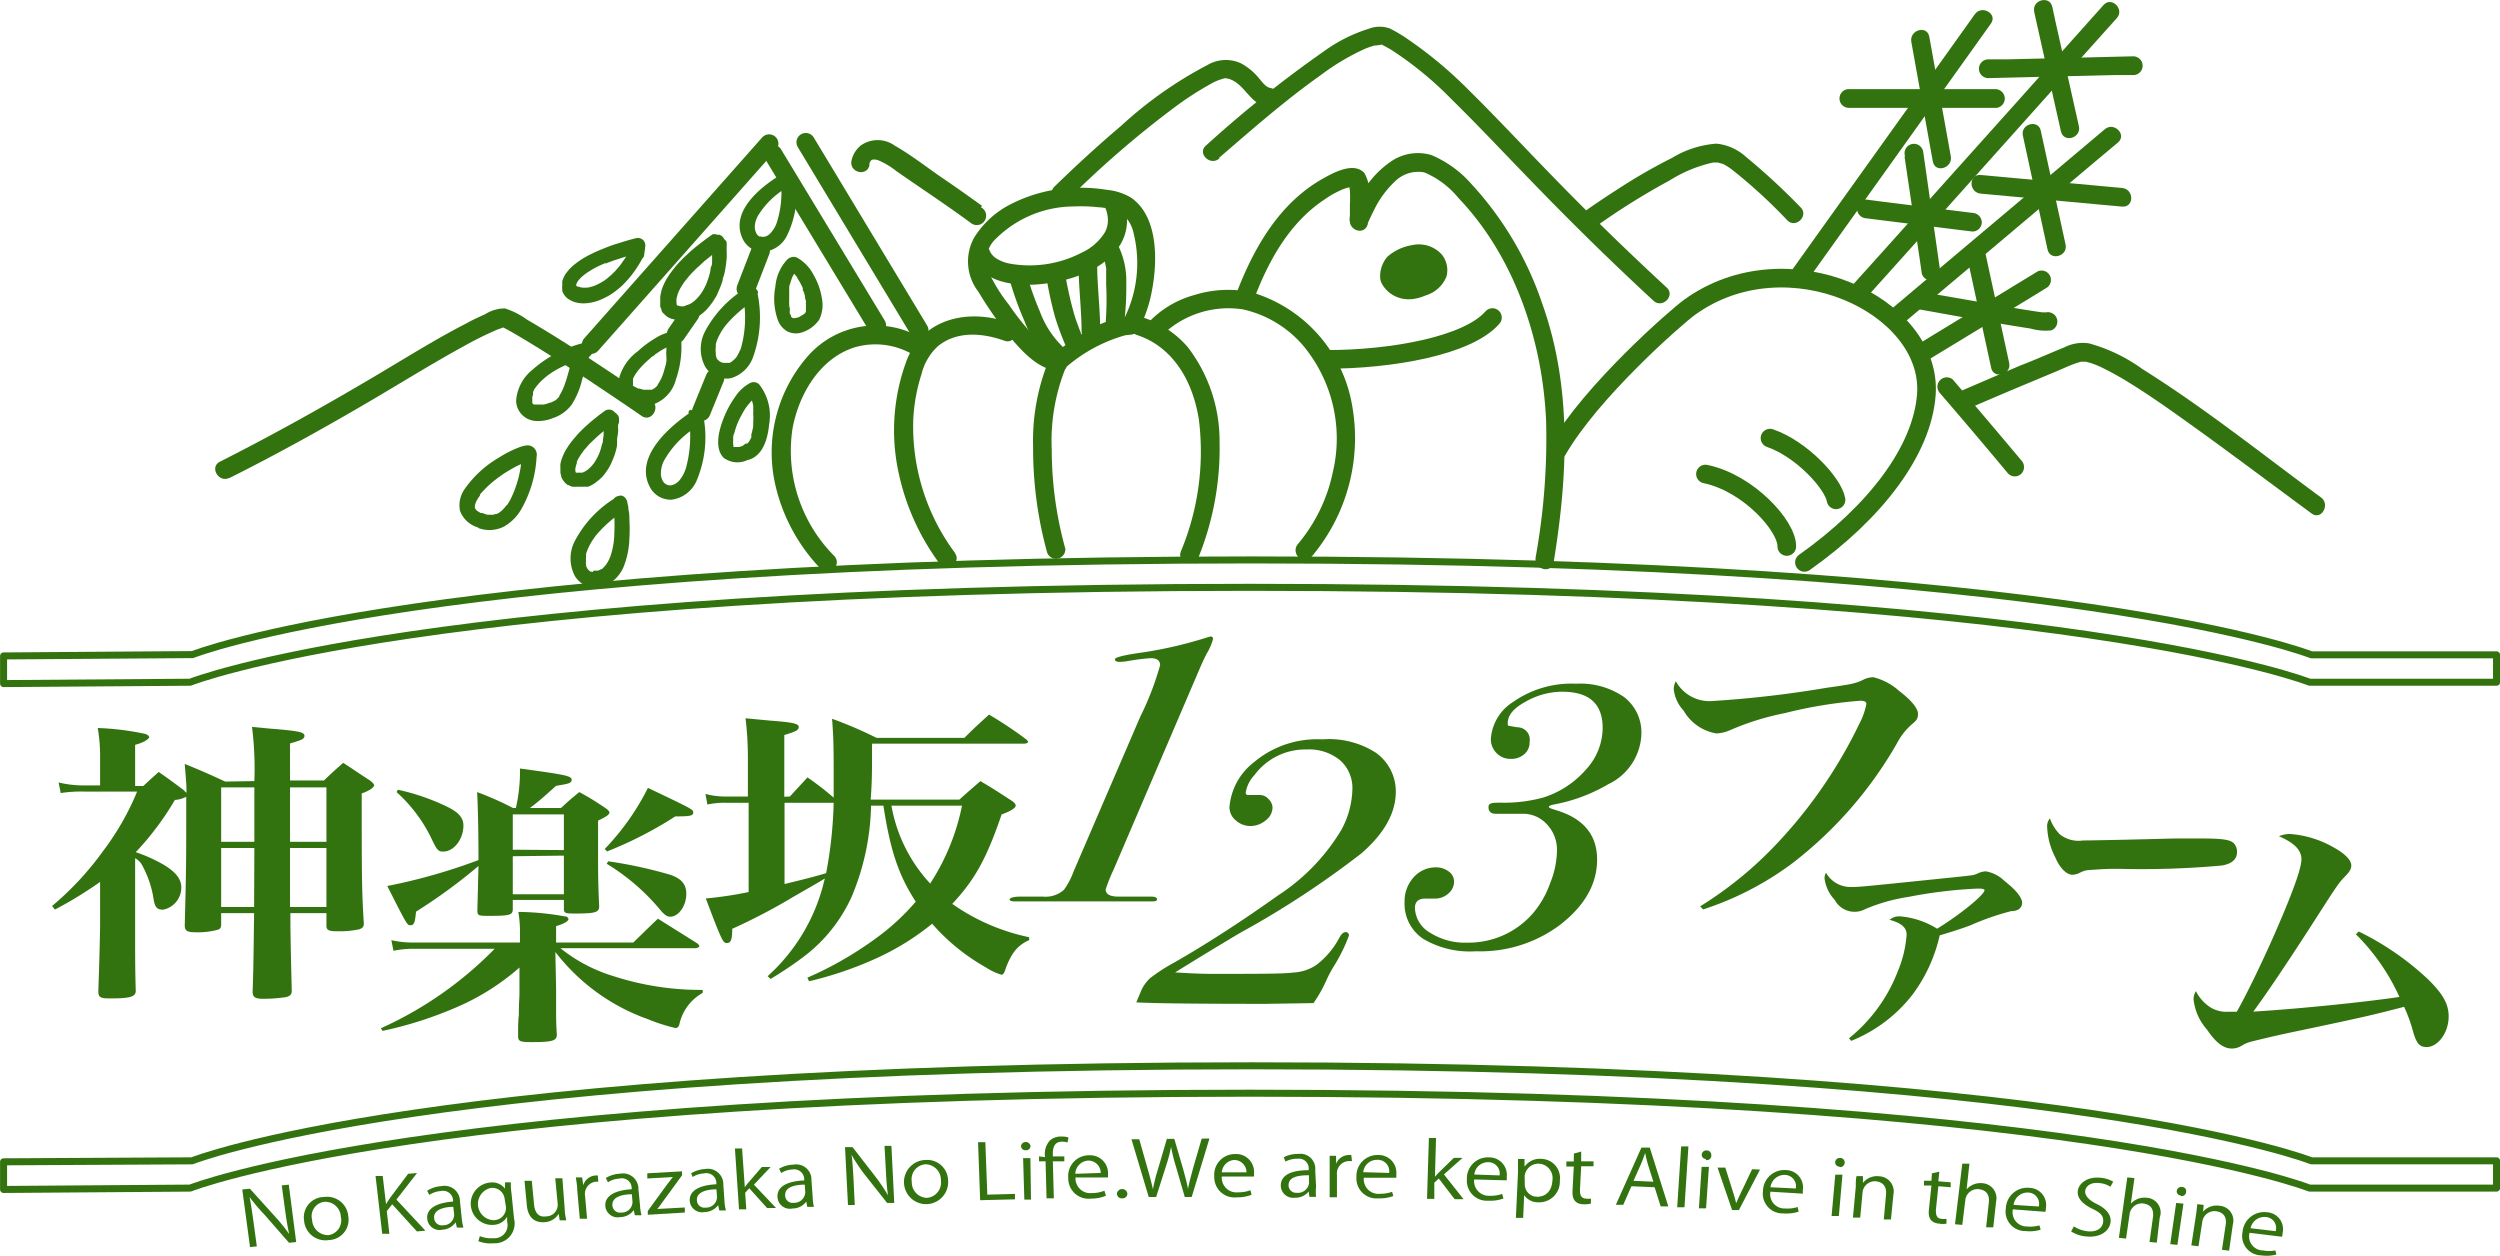 <svg xmlns="http://www.w3.org/2000/svg" viewBox="0 0 202.57 101.74"><defs><style>.cls-1{fill:#33730f;}.cls-2,.cls-3{fill:none;stroke:#33730f;stroke-linecap:round;stroke-linejoin:round;}.cls-2{stroke-width:1.51px;}.cls-3{stroke-width:0.57px;}</style></defs><g id="レイヤー_2" data-name="レイヤー 2"><g id="テキスト"><path class="cls-1" d="M157.16,31.83q2.81,3.26,5.56,6.56a.76.76,0,0,0,1.07,0,.78.78,0,0,0,0-1.07Q161,34,158.23,30.76a.76.76,0,0,0-1.07,1.07Z" transform="translate(0 -0.01)"/><path class="cls-1" d="M129.29,18.38a56.28,56.28,0,0,1,6-3.75,11.08,11.08,0,0,1,3.52-1.45h.38c.2,0-.09,0,0,0l.25.07c.05,0,.22.09.07,0l.23.11a5.57,5.57,0,0,1,.57.37,42.18,42.18,0,0,1,4.52,4.14c.69.68,1.76-.39,1.06-1.07a53.89,53.89,0,0,0-4.44-4.1,4.17,4.17,0,0,0-2.36-1.05,8,8,0,0,0-3.6,1.15,45,45,0,0,0-4.41,2.54c-.87.56-1.73,1.13-2.58,1.73s0,1.86.76,1.3Z" transform="translate(0 -0.01)"/><path class="cls-1" d="M24,100.65l-.58.06-2-2.29A14,14,0,0,1,20.22,97h0c.12.59.2,1.14.31,1.94l.28,2.06-.55.06-.63-4.67.62-.06,2.06,2.28A14,14,0,0,1,23.43,100h0c-.14-.64-.23-1.2-.33-1.94l-.27-2L23.4,96Z" transform="translate(0 -0.01)"/><path class="cls-1" d="M28.22,98.55a1.65,1.65,0,0,1-1.58,1.94,1.73,1.73,0,0,1-2-1.57A1.65,1.65,0,0,1,26.26,97,1.72,1.72,0,0,1,28.22,98.55Zm-1.93-1.16a1.17,1.17,0,0,0-1,1.46,1.29,1.29,0,0,0,1.33,1.24,1.21,1.21,0,0,0,1-1.47A1.27,1.27,0,0,0,26.29,97.39Z" transform="translate(0 -0.01)"/><path class="cls-1" d="M34.47,99.73l-.69.06-2-2.2-.44.55.21,1.84-.58,0-.54-4.68.58,0,.27,2.28h0c.11-.19.24-.37.35-.54l1.44-1.92.72-.06-1.67,2.15Z" transform="translate(0 -0.01)"/><path class="cls-1" d="M37.41,98.69a4.46,4.46,0,0,0,.14.79l-.53,0-.1-.43h0a1.39,1.39,0,0,1-1.08.6,1,1,0,0,1-1.22-.87c-.09-.8.67-1.3,2.09-1.41a.81.81,0,0,0-1-.85,1.9,1.9,0,0,0-.92.31l-.18-.33a2.35,2.35,0,0,1,1.15-.38,1.25,1.25,0,0,1,1.51,1.22Zm-.68-.89c-.73,0-1.63.22-1.55.92a.62.62,0,0,0,.73.57.87.87,0,0,0,.89-.86Z" transform="translate(0 -0.01)"/><path class="cls-1" d="M41.39,95.81c0,.24,0,.52.06.93l.2,2A1.61,1.61,0,0,1,40,100.75a2.69,2.69,0,0,1-1.24-.17l.12-.41a2.49,2.49,0,0,0,1.11.17A1.06,1.06,0,0,0,41.09,99l0-.4h0a1.34,1.34,0,0,1-1.14.66,1.72,1.72,0,0,1-.25-3.43,1.31,1.31,0,0,1,1.22.49h0l0-.51Zm-.5,1.34a1,1,0,0,0-1.12-.88A1.32,1.32,0,0,0,40,98.88,1,1,0,0,0,41,97.82Z" transform="translate(0 -0.01)"/><path class="cls-1" d="M45.76,98c0,.35.08.64.12.89l-.53,0-.08-.53h0a1.4,1.4,0,0,1-1.17.68c-.58.05-1.3-.2-1.41-1.35l-.19-2,.59,0,.18,1.88c.06.66.33,1.1,1,1a.94.94,0,0,0,.92-1l-.2-2.09.58,0Z" transform="translate(0 -0.01)"/><path class="cls-1" d="M48.48,95.76h-.21a1,1,0,0,0-.86,1.18l.16,1.82-.59,0-.21-2.35c0-.36-.07-.68-.11-1l.51,0,.09.64h0a1.1,1.1,0,0,1,1-.79.53.53,0,0,1,.18,0Z" transform="translate(0 -0.01)"/><path class="cls-1" d="M51.86,97.68a3.84,3.84,0,0,0,.12.8l-.54,0-.09-.42h0a1.36,1.36,0,0,1-1.1.57,1,1,0,0,1-1.2-.88c-.07-.8.7-1.29,2.13-1.38a.8.8,0,0,0-1-.86,1.8,1.8,0,0,0-.92.3l-.17-.35a2.44,2.44,0,0,1,1.15-.35,1.25,1.25,0,0,1,1.49,1.25Zm-.66-.9c-.73,0-1.63.19-1.58.9a.62.62,0,0,0,.72.58.87.87,0,0,0,.91-.85Z" transform="translate(0 -0.01)"/><path class="cls-1" d="M55.26,94.92l0,.33-1.6,2.19c-.13.19-.26.36-.4.53h0l2.23-.12,0,.41-3,.18,0-.31,1.61-2.21c.14-.19.27-.35.42-.54h0l-2.07.12,0-.42Z" transform="translate(0 -0.01)"/><path class="cls-1" d="M58.7,97.3a3.85,3.85,0,0,0,.12.79l-.54,0-.09-.43h0a1.4,1.4,0,0,1-1.1.56,1,1,0,0,1-1.2-.89c-.06-.81.72-1.29,2.15-1.36a.81.81,0,0,0-1-.88,1.89,1.89,0,0,0-.92.29L56,95.08a2.55,2.55,0,0,1,1.15-.35A1.25,1.25,0,0,1,58.61,96Zm-.65-.92c-.73,0-1.63.19-1.58.89a.61.61,0,0,0,.71.59A.88.88,0,0,0,58.1,97Z" transform="translate(0 -0.01)"/><path class="cls-1" d="M62.88,97.89l-.73,0-1.44-1.6-.33.37L60.47,98l-.59,0-.33-4.93.58,0,.22,3.14h0a3.9,3.9,0,0,1,.31-.4l1.07-1.24.71,0L61.09,96Z" transform="translate(0 -0.01)"/><path class="cls-1" d="M65.85,97a3.89,3.89,0,0,0,.1.8l-.54,0-.08-.43h0a1.35,1.35,0,0,1-1.11.56A1,1,0,0,1,63,97c-.05-.81.73-1.28,2.16-1.34a.81.81,0,0,0-.94-.89,1.79,1.79,0,0,0-.92.29l-.17-.35a2.36,2.36,0,0,1,1.16-.33,1.23,1.23,0,0,1,1.46,1.27ZM65.21,96c-.73,0-1.64.17-1.59.88a.6.6,0,0,0,.7.59.89.89,0,0,0,.93-.83Z" transform="translate(0 -0.01)"/><path class="cls-1" d="M72.46,97.48l-.58,0L70,95.1a13.42,13.42,0,0,1-1-1.52h0c.08.6.11,1.15.16,2l.1,2.07-.55,0-.24-4.69.61,0,1.87,2.41a14.48,14.48,0,0,1,1,1.49h0c-.09-.65-.13-1.21-.17-2l-.11-2,.56,0Z" transform="translate(0 -0.01)"/><path class="cls-1" d="M76.82,95.63A1.79,1.79,0,1,1,75,94,1.69,1.69,0,0,1,76.82,95.63ZM75,94.35a1.21,1.21,0,0,0-1.12,1.41,1.26,1.26,0,0,0,1.23,1.31,1.24,1.24,0,0,0,1.13-1.4A1.27,1.27,0,0,0,75,94.35Z" transform="translate(0 -0.01)"/><path class="cls-1" d="M82.24,97.19l-2.82.07-.17-4.7h.59L80,96.81l2.24-.06Z" transform="translate(0 -0.01)"/><path class="cls-1" d="M83.12,93.21a.35.35,0,0,1-.39-.34.39.39,0,0,1,.77,0A.34.34,0,0,1,83.12,93.21Zm.42,4H83l-.1-3.36h.59Z" transform="translate(0 -0.01)"/><path class="cls-1" d="M84.68,93.77a1.63,1.63,0,0,1,.39-1.35A1.35,1.35,0,0,1,86,92.1a1.71,1.71,0,0,1,.58.08l-.09.41a1.06,1.06,0,0,0-.45-.07c-.61,0-.74.5-.73,1v.19l.93,0v.4l-.93,0,.08,3h-.59l-.08-3h-.53v-.4Z" transform="translate(0 -0.01)"/><path class="cls-1" d="M89.61,96.9a3.1,3.1,0,0,1-1.21.23,1.64,1.64,0,0,1-1.84-1.66,1.68,1.68,0,0,1,1.68-1.85,1.45,1.45,0,0,1,1.54,1.51c0,.12,0,.21,0,.29l-2.63,0a1.19,1.19,0,0,0,1.34,1.26,2.61,2.61,0,0,0,1-.19Zm-.42-1.85a1,1,0,0,0-1-1,1.11,1.11,0,0,0-1.06,1.07Z" transform="translate(0 -0.01)"/><path class="cls-1" d="M90.5,96.72a.43.43,0,0,1,.85,0,.39.39,0,0,1-.42.39A.39.39,0,0,1,90.5,96.72Z" transform="translate(0 -0.01)"/><path class="cls-1" d="M98,92.26,96.56,97H96l-.73-2.51a13.25,13.25,0,0,1-.38-1.55h0a12.53,12.53,0,0,1-.41,1.55L93.68,97h-.6l-1.4-4.68h.63L93,94.75c.17.59.32,1.16.42,1.62h0a14.38,14.38,0,0,1,.41-1.63l.72-2.45h.6l.71,2.42c.15.56.31,1.12.4,1.63h0c.1-.53.24-1,.4-1.63l.71-2.44Z" transform="translate(0 -0.01)"/><path class="cls-1" d="M101.41,96.82a3.19,3.19,0,0,1-1.21.21,1.64,1.64,0,0,1-1.81-1.69,1.68,1.68,0,0,1,1.72-1.82,1.44,1.44,0,0,1,1.5,1.53,2.19,2.19,0,0,1,0,.29H99a1.19,1.19,0,0,0,1.32,1.28,2.67,2.67,0,0,0,1-.17ZM101,95a1,1,0,0,0-1-1A1.09,1.09,0,0,0,99,95Z" transform="translate(0 -0.01)"/><path class="cls-1" d="M106.64,96.18a3.53,3.53,0,0,0,0,.81h-.54l-.06-.43h0a1.4,1.4,0,0,1-1.14.5,1,1,0,0,1-1.12-1c0-.81.82-1.24,2.25-1.23a.79.79,0,0,0-.87-.93,2,2,0,0,0-1,.23l-.14-.35a2.45,2.45,0,0,1,1.18-.27,1.21,1.21,0,0,1,1.37,1.34Zm-.58-.94c-.73,0-1.64.08-1.65.79a.61.61,0,0,0,.66.63.91.91,0,0,0,1-.79Z" transform="translate(0 -0.01)"/><path class="cls-1" d="M109.55,94.09l-.22,0a1,1,0,0,0-1,1.11l0,1.82h-.59l0-2.36c0-.36,0-.68,0-1h.52l0,.65h0a1.12,1.12,0,0,1,1.06-.71l.17,0Z" transform="translate(0 -0.01)"/><path class="cls-1" d="M112.9,96.92a3.15,3.15,0,0,1-1.22.19,1.62,1.62,0,0,1-1.77-1.72,1.7,1.7,0,0,1,1.76-1.79,1.43,1.43,0,0,1,1.47,1.56,2,2,0,0,1,0,.28l-2.63,0a1.18,1.18,0,0,0,1.29,1.3,2.93,2.93,0,0,0,1-.16Zm-.34-1.87a.93.93,0,0,0-1-1.06,1.11,1.11,0,0,0-1.1,1Z" transform="translate(0 -0.01)"/><path class="cls-1" d="M118.59,97.18l-.72,0-1.29-1.68-.36.34,0,1.31-.59,0,.15-4.93h.58l-.09,3.14h0c.09-.11.23-.26.34-.37l1.19-1.16h.71L117,95.17Z" transform="translate(0 -0.01)"/><path class="cls-1" d="M121.82,97.12a3,3,0,0,1-1.22.18,1.62,1.62,0,0,1-1.74-1.74,1.7,1.7,0,0,1,1.79-1.77,1.42,1.42,0,0,1,1.44,1.57,2.19,2.19,0,0,1,0,.29l-2.64-.07a1.19,1.19,0,0,0,1.27,1.32,2.81,2.81,0,0,0,1-.15Zm-.31-1.87a.92.92,0,0,0-.93-1.07,1.11,1.11,0,0,0-1.12,1Z" transform="translate(0 -0.01)"/><path class="cls-1" d="M123.55,94.52a1.5,1.5,0,0,1,1.34-.61,1.55,1.55,0,0,1,1.5,1.77,1.67,1.67,0,0,1-1.76,1.75,1.35,1.35,0,0,1-1.13-.58h0l-.08,1.84-.59,0L123,95c0-.43,0-.77,0-1.08h.53v.58Zm0,1.46a1,1,0,0,0,1,1c.76,0,1.2-.53,1.24-1.33a1.17,1.17,0,0,0-1.1-1.35,1.12,1.12,0,0,0-1.15,1Z" transform="translate(0 -0.01)"/><path class="cls-1" d="M127.53,93.48l.59-.16,0,.79,1,0,0,.4-1,0-.1,1.94c0,.42.12.66.49.68a1.4,1.4,0,0,0,.4,0l0,.4a1.8,1.8,0,0,1-.58.06c-.94,0-.93-.78-.91-1.13l.1-1.93-.6,0,0-.41.6,0Z" transform="translate(0 -0.01)"/><path class="cls-1" d="M135.18,97.76l-.62,0-.49-1.55-1.88-.08-.66,1.5-.6,0L133,93l.68,0Zm-1.21-2-.45-1.42c-.09-.32-.16-.62-.22-.9h0c-.09.28-.2.57-.32.86l-.62,1.39Z" transform="translate(0 -0.01)"/><path class="cls-1" d="M136.49,97.83l-.59,0,.32-4.93.59,0Z" transform="translate(0 -0.01)"/><path class="cls-1" d="M138.24,97.92l-.58,0,.22-3.36.59,0Zm0-4a.34.34,0,0,1-.35-.37.36.36,0,0,1,.41-.32.35.35,0,0,1,.36.36A.36.36,0,0,1,138.21,94Z" transform="translate(0 -0.01)"/><path class="cls-1" d="M142.61,94.78l-1.71,3.28-.55,0-1.18-3.44.63,0,.63,2c.1.31.18.6.25.88h0c.11-.27.24-.55.38-.84l.91-1.91Z" transform="translate(0 -0.01)"/><path class="cls-1" d="M145.74,98.19a3.29,3.29,0,0,1-1.23.14,1.6,1.6,0,0,1-1.66-1.8,1.73,1.73,0,0,1,1.86-1.71,1.4,1.4,0,0,1,1.37,1.62c0,.12,0,.21,0,.29l-2.63-.16a1.16,1.16,0,0,0,1.21,1.36,2.6,2.6,0,0,0,1-.12Zm-.23-1.88a.92.92,0,0,0-.89-1.1,1.14,1.14,0,0,0-1.16,1Z" transform="translate(0 -0.01)"/><path class="cls-1" d="M149,98.54l-.59,0,.3-3.35.58,0Zm.05-4a.35.35,0,0,1-.35-.38.37.37,0,0,1,.42-.32.35.35,0,0,1,.35.37A.37.37,0,0,1,149.06,94.58Z" transform="translate(0 -0.01)"/><path class="cls-1" d="M153.22,98.82l-.58,0,.18-2c.05-.54-.13-1-.8-1.09a1,1,0,0,0-1.1.89l-.19,2.05-.59,0,.23-2.49c0-.34,0-.6.06-.87l.52,0,0,.55h0a1.44,1.44,0,0,1,1.29-.54,1.23,1.23,0,0,1,1.18,1.48Z" transform="translate(0 -0.01)"/><path class="cls-1" d="M156.54,95.08l.6-.13-.08.78,1,.08,0,.4-1-.08-.2,1.94c0,.42.08.67.46.7a1.55,1.55,0,0,0,.4,0v.39a1.63,1.63,0,0,1-.58,0c-.93-.07-.88-.81-.84-1.17l.2-1.92-.6,0,0-.39.6,0Z" transform="translate(0 -0.01)"/><path class="cls-1" d="M161.51,99.46l-.58,0,.22-2c.06-.55-.12-1-.78-1.09a1,1,0,0,0-1.12.85L159,99.26l-.59-.05L159,94.3l.58,0-.23,2.08h0a1.5,1.5,0,0,1,1.26-.5,1.22,1.22,0,0,1,1.13,1.49Z" transform="translate(0 -0.01)"/><path class="cls-1" d="M165.35,99.65a3,3,0,0,1-1.23.11,1.58,1.58,0,0,1-1.59-1.85,1.74,1.74,0,0,1,1.93-1.65,1.39,1.39,0,0,1,1.31,1.66c0,.11,0,.2-.05.28L163.1,98a1.15,1.15,0,0,0,1.15,1.39,2.71,2.71,0,0,0,1-.09Zm-.15-1.88a.91.91,0,0,0-.85-1.13,1.14,1.14,0,0,0-1.19,1Z" transform="translate(0 -0.01)"/><path class="cls-1" d="M171,96.17a1.93,1.93,0,0,0-.91-.3c-.75-.08-1.09.3-1.13.63s.23.73.92,1.06,1.22.83,1.13,1.5-.79,1.25-1.94,1.14a2.67,2.67,0,0,1-1.25-.41l.22-.41a2.52,2.52,0,0,0,1.12.4c.72.07,1.18-.23,1.25-.73s-.19-.77-.86-1.09-1.27-.8-1.19-1.45.82-1.17,1.8-1.07a2.41,2.41,0,0,1,1.07.32Z" transform="translate(0 -0.01)"/><path class="cls-1" d="M174.76,100.7l-.59-.06.28-2c.07-.55-.09-1-.75-1.11a1,1,0,0,0-1.14.84l-.29,2-.58-.06.68-4.9.58.06-.29,2.07h0a1.5,1.5,0,0,1,1.27-.48A1.2,1.2,0,0,1,175,98.67Z" transform="translate(0 -0.01)"/><path class="cls-1" d="M176.43,100.88l-.58-.06.48-3.34.59.06Zm.28-4a.34.34,0,0,1-.33-.39.37.37,0,0,1,.43-.3.33.33,0,0,1,.33.38A.36.36,0,0,1,176.71,96.92Z" transform="translate(0 -0.01)"/><path class="cls-1" d="M180.62,101.35l-.58-.07.3-2c.09-.54-.07-1-.73-1.12a1,1,0,0,0-1.16.83l-.31,2-.58-.07.38-2.48c.05-.34.07-.59.1-.86l.52.06-.05.55h0a1.46,1.46,0,0,1,1.32-.48,1.2,1.2,0,0,1,1.09,1.53Z" transform="translate(0 -0.01)"/><path class="cls-1" d="M184.45,101.66a3.06,3.06,0,0,1-1.23.07,1.57,1.57,0,0,1-1.51-1.9,1.76,1.76,0,0,1,2-1.59,1.37,1.37,0,0,1,1.24,1.7c0,.12,0,.2-.06.28l-2.61-.32a1.13,1.13,0,0,0,1.09,1.43,2.66,2.66,0,0,0,1,0Zm-.06-1.89a.89.89,0,0,0-.8-1.15,1.15,1.15,0,0,0-1.23.91Z" transform="translate(0 -0.01)"/><path class="cls-1" d="M20.61,63.3a26.92,26.92,0,0,0-.19-4.39c.83.07,1.47.15,1.89.17,1.92.17,2.36.26,2.36.55s-.31.36-1.17.62v3h2.75c.64-.62.86-.81,1.56-1.43,1,.65,1.25.84,2.17,1.43.25.2.33.31.33.41s-.25.38-1,.64c0,6.78,0,7.78.17,10.53,0,.26-.09.38-.37.48a7.9,7.9,0,0,1-1.77.16c-.7,0-.89-.09-.89-.45V74H23.53c0,1.17,0,1.79.11,6.27,0,.31-.11.43-.44.53a12,12,0,0,1-1.89.14c-.64,0-.84-.14-.84-.57.06-1.86.06-1.86.12-6.37H17.92v.93c0,.24-.08.33-.22.4a6.11,6.11,0,0,1-1.86.22c-.67,0-.87-.12-.87-.55v0c.09-3.55.12-4.65.12-8,0-1.14,0-1.6,0-2.43a2.43,2.43,0,0,1-.92.26A23.24,23.24,0,0,1,11,69.06v0a12,12,0,0,1,1.75.74c1.33.67,1.94,1.34,1.94,2.1a1.83,1.83,0,0,1-1.47,1.82c-.5,0-.67-.19-.78-.89A8.21,8.21,0,0,0,11.45,70a1.49,1.49,0,0,0-.5-.45v5.25c0,3,0,3.79.05,5.49,0,.5-.47.62-2.11.62-.75,0-.92-.1-.92-.55s.09-2.22.14-5.28V71.47a32.3,32.3,0,0,1-3.66,2.24l-.23-.29A24.41,24.41,0,0,0,8.33,69a21.61,21.61,0,0,0,2.78-4.85H6.81a10.78,10.78,0,0,0-1.89.12l-.17-.86a8.39,8.39,0,0,0,2,.24H8.11v-2.6A13.43,13.43,0,0,0,7.92,59a21.62,21.62,0,0,1,3.86.48c.19.07.31.17.31.26s-.31.41-1.14.62v3.34h.66c.59-.55.59-.55,1.25-1.14.89.62,1.14.81,2,1.45.11.1.14.15.25.24,0-.91-.06-1.24-.14-2.34,1.47.6,1.89.79,3.28,1.43Zm0,4.92V63.81H17.92v4.41Zm0,.5H17.92V73.5h2.67Zm5.84-.5V63.81H23.5v4.41Zm0,5.28V68.72H23.5l0,4.78Z" transform="translate(0 -0.01)"/><path class="cls-1" d="M98.29,51.79A4.63,4.63,0,0,1,97.76,53c-.14.28-.28.57-.42.88L90.23,70.48a13.08,13.08,0,0,0-.64,1.6c0,.41.39.6,1.16.58h2.5c.33,0,.5.07.5.22s-.16.17-.46.17H82.24c-.29,0-.43-.06-.43-.17s.3-.22.88-.22h1.83a2.23,2.23,0,0,0,1.69-.55A6.2,6.2,0,0,0,87,70.6l5.39-12.51A23.57,23.57,0,0,0,94,53.91c0-.38-.26-.57-.77-.57a17.64,17.64,0,0,0-1.87.24,4.34,4.34,0,0,1-.63.06q-.39,0-.39-.21c0-.14.6-.31,1.8-.49a33.67,33.67,0,0,0,5.73-1.3l.22-.06A.19.19,0,0,1,98.29,51.79Z" transform="translate(0 -0.01)"/><path class="cls-1" d="M137.76,73.45a30.76,30.76,0,0,0,5.81-4.66,38.35,38.35,0,0,0,7.12-10.2,5.57,5.57,0,0,0,.54-1.55c0-.17-.17-.25-.51-.25a36.58,36.58,0,0,0-6.09,1,21.58,21.58,0,0,0-4.55,1.43,3.23,3.23,0,0,1-1,.22,3.77,3.77,0,0,1-2.66-1.85,3,3,0,0,1-.8-1.74,1.34,1.34,0,0,1,.17-.64,3.11,3.11,0,0,0,3,1.6A87.69,87.69,0,0,0,148,55.74c2.15-.3,2.37-.35,3.12-.72a2.16,2.16,0,0,1,.66-.14A4.9,4.9,0,0,1,153.89,56c1,.76,1.52,1.42,1.52,1.84s-.11.54-.52.88a5.37,5.37,0,0,0-1.2,1.55,32.74,32.74,0,0,1-8.46,9.69A25,25,0,0,1,138,73.7Z" transform="translate(0 -0.01)"/><path class="cls-1" d="M159.31,33.2c1.35-.59,2.71-1.17,4.06-1.74l3.4-1.42c.52-.22,1-.46,1.58-.64l.26-.08c-.21,0,.12,0,.2,0l.21,0,.37.1a7.68,7.68,0,0,1,.88.35,25,25,0,0,1,2.32,1.29c2.07,1.28,4,2.7,6,4.13,2.92,2.12,5.81,4.29,8.72,6.43.78.58,1.53-.73.76-1.3-4.78-3.52-9.45-7.26-14.48-10.41a13.43,13.43,0,0,0-4.33-2.08,3.3,3.3,0,0,0-2,.33c-1.17.47-2.33,1-3.49,1.44-1.74.74-3.48,1.48-5.22,2.24-.89.38-.12,1.69.76,1.3Z" transform="translate(0 -0.01)"/><path class="cls-1" d="M172.94,4.57l-10.34.25-1.49,0a.76.76,0,0,0,0,1.52l10.34-.25,1.49,0a.76.76,0,0,0,0-1.51Z" transform="translate(0 -0.01)"/><path class="cls-1" d="M146.59,22.54l5-7L159.5,4.47l1.82-2.55c.57-.79-.74-1.54-1.3-.76l-5,7-7.94,11.1-1.82,2.55c-.56.79.75,1.55,1.31.76Z" transform="translate(0 -0.01)"/><path class="cls-1" d="M151.18,24.18l6.9-7.69L169,4.29l2.52-2.81c.65-.72-.42-1.79-1.07-1.07L163.58,8.1,152.64,20.3l-2.53,2.81c-.64.72.42,1.8,1.07,1.07Z" transform="translate(0 -0.01)"/><path class="cls-1" d="M159.4,20.86l1.7,7.85.24,1.11c.21.95,1.67.55,1.46-.4l-1.7-7.84-.24-1.12c-.21-.95-1.67-.55-1.46.4Z" transform="translate(0 -0.01)"/><path class="cls-1" d="M155.47,25.07c3,.54,6,1.09,9.05,1.56a4.42,4.42,0,0,0,1.69.15.76.76,0,0,0-.4-1.46c.26-.07.2,0,.08,0a2.13,2.13,0,0,0-.25,0l-.16,0c.13,0,.08,0,0,0l-.48-.07c-.82-.12-1.64-.26-2.47-.4l-5.41-.94-1.24-.23c-1-.17-1.35,1.29-.4,1.46Z" transform="translate(0 -0.01)"/><path class="cls-1" d="M156.16,29.22l8.5-5.17,1.22-.75a.76.76,0,0,0-.77-1.3l-8.49,5.17-1.22.75a.75.75,0,0,0,.76,1.3Z" transform="translate(0 -0.01)"/><path class="cls-1" d="M163.91,11l1.75,8.08.25,1.15c.21.95,1.66.55,1.46-.4l-1.76-8.08-.25-1.15c-.2-.95-1.66-.55-1.45.4Z" transform="translate(0 -0.01)"/><path class="cls-1" d="M171.94,15.24l-10-.92-1.44-.13c-1-.09-1,1.42,0,1.51l10,.92,1.44.13c1,.09,1-1.42,0-1.51Z" transform="translate(0 -0.01)"/><path class="cls-1" d="M164.83,1l1.89,8.44.27,1.2c.22,1,1.67.55,1.46-.4l-1.89-8.44L166.29.55c-.22-.94-1.67-.54-1.46.41Z" transform="translate(0 -0.01)"/><path class="cls-1" d="M170.55,10.48l-5.84,4.92-9.31,7.84-2.16,1.82c-.74.63.33,1.69,1.07,1.07l5.84-4.92,9.31-7.85,2.16-1.81c.74-.63-.33-1.7-1.07-1.07Z" transform="translate(0 -0.01)"/><path class="cls-1" d="M154.32,12.69,155.55,21l.17,1.18a.77.77,0,0,0,.93.53.78.78,0,0,0,.53-.93L156,13.47l-.17-1.18a.76.76,0,1,0-1.46.4Z" transform="translate(0 -0.01)"/><path class="cls-1" d="M159.82,17.26l-7.53-.94-1.07-.14c-.4-.05-.75.39-.75.76a.79.79,0,0,0,.75.76l7.53.94,1.07.13a.75.75,0,0,0,.76-.75.78.78,0,0,0-.76-.76Z" transform="translate(0 -0.01)"/><path class="cls-1" d="M161.81,7.23h-12a.76.76,0,0,0,0,1.52l10.45,0h1.51a.76.76,0,0,0,0-1.51Z" transform="translate(0 -0.01)"/><path class="cls-1" d="M154.87,3.4l1.52,8.46.22,1.22c.17,1,1.63.56,1.46-.4l-1.52-8.46L156.33,3c-.17-1-1.63-.56-1.46.4Z" transform="translate(0 -0.01)"/><path class="cls-2" d="M126.19,36.49c2.75-4.78,9.63-10.8,10.71-11.58,7.91-5.72,19.7-.15,19.19,7.06-.33,4.55-4.14,9.55-9.88,13.61" transform="translate(0 -0.01)"/><path class="cls-3" d="M.29,53.16V55.4l15.12-.11s19.14-7.69,85.87-7.69,85.86,7.69,85.86,7.69l6.67,0h8.48V53.07l-15,0s-19.14-7.69-85.86-7.69S15.6,53.05,15.6,53.05Z" transform="translate(0 -0.01)"/><path class="cls-3" d="M.29,94.15v2.24l15.12-.11s19.14-7.69,85.87-7.69,85.86,7.69,85.86,7.69l6.67,0h8.48V94.07l-15,0s-19.14-7.7-85.86-7.7-85.87,7.7-85.87,7.7Z" transform="translate(0 -0.01)"/><path class="cls-1" d="M101.55,24.4c1.19-3.18,2.89-6.32,5.78-8.23a7.84,7.84,0,0,1,1.5-.83,4.84,4.84,0,0,1,.65-.19c.07,0,.11.07,0,0-.28-.35-.12.05-.1.31a10,10,0,0,1,0,1.1c0,.29,0,.58,0,.87,0,.09-.08.73,0,.33-.14.93,1.2,1.37,1.45.4,0-.12.09-.25.14-.37s.27-.58.4-.83A7.89,7.89,0,0,1,113,14.74a2.68,2.68,0,0,1,2.41-.76,7.17,7.17,0,0,1,2.77,2.08c4.56,4.77,6.83,11.61,7.1,18.11a54.22,54.22,0,0,1-.85,11c-.15,1,1.3,1.36,1.46.4,1.14-7,1.51-14.16-.94-21a27,27,0,0,0-5.76-9.69A8.93,8.93,0,0,0,116,12.58a3.84,3.84,0,0,0-3.27.5,7.77,7.77,0,0,0-2.47,2.75,8,8,0,0,0-.88,1.9l1.45.4a11.61,11.61,0,0,0,.12-1.77,3.68,3.68,0,0,0-.39-2.32c-.81-.91-2.37-.11-3.2.35-3.7,2-5.82,5.77-7.26,9.61-.34.91,1.12,1.3,1.46.4Z" transform="translate(0 -0.01)"/><path class="cls-1" d="M67.6,45.06a12.07,12.07,0,0,1-3.38-10.35c.52-2.78,2.23-5.7,5.08-6.57a6,6,0,0,1,4.67.6c.85.47,1.62-.83.76-1.3a7.31,7.31,0,0,0-9.31,1.47,11.84,11.84,0,0,0-2.58,10.46,14.43,14.43,0,0,0,3.69,6.76c.66.71,1.73-.36,1.07-1.07Z" transform="translate(0 -0.01)"/><path class="cls-1" d="M77.41,44.85A17.17,17.17,0,0,1,74,34a14.39,14.39,0,0,1,.67-3.68A4.54,4.54,0,0,1,76,28.06c1.54-1.26,3.64-1.07,5.39-.44.92.33,1.32-1.13.41-1.46-3.22-1.15-6.91-.43-8.29,2.94a16.18,16.18,0,0,0-.67,9.34,19,19,0,0,0,3.24,7.17c.56.79,1.87,0,1.3-.76Z" transform="translate(0 -0.01)"/><path class="cls-1" d="M106.24,45.16a14.9,14.9,0,0,0,3.31-12.36,11.59,11.59,0,0,0-8.11-9.1,9.19,9.19,0,0,0-4.68.22,8,8,0,0,0-3.69,2.21c-.68.7.39,1.77,1.06,1.07a7.72,7.72,0,0,1,6.59-2.12A9,9,0,0,1,105.58,28,11.77,11.77,0,0,1,108,38.25a13.23,13.23,0,0,1-2.83,5.84c-.63.74.43,1.81,1.06,1.07Z" transform="translate(0 -0.01)"/><path class="cls-1" d="M86.26,29.87a12.47,12.47,0,0,1,4.87-2.68c.34-.08.75,0,1-.29a3.39,3.39,0,0,0,.55-1.09,11.13,11.13,0,0,0,.65-2.2c.46-2.36.56-6-1.66-7.57a4.67,4.67,0,0,0-2-.65,13.22,13.22,0,0,0-2.81-.15,12.08,12.08,0,0,0-4.93,1.3,7.43,7.43,0,0,0-3,2.73,4,4,0,0,0,.34,4.37A31,31,0,0,0,82,27.51c1,1.16,2.17,2.39,3.74,2.58,1,.12,1-1.39,0-1.51a4.2,4.2,0,0,1-2.13-1.52,21,21,0,0,1-1.86-2.36A13.32,13.32,0,0,1,80,21.82a2.47,2.47,0,0,1,.74-2.51,9,9,0,0,1,6.23-2.57,13.1,13.1,0,0,1,2,.06,5.76,5.76,0,0,1,1.73.37,2.75,2.75,0,0,1,1.16,1.77A10.06,10.06,0,0,1,91,26l.66-.37c-2.39.15-4.62,1.75-6.42,3.19C84.43,29.41,85.5,30.47,86.26,29.87Z" transform="translate(0 -0.01)"/><path class="cls-1" d="M89.46,16.64a2.59,2.59,0,0,1,.31,1.17,2,2,0,0,1-.23,1,4.29,4.29,0,0,1-1.89,1.67,9.14,9.14,0,0,1-5.78.9,3.11,3.11,0,0,1-1.17-.45l-.11-.08c-.08-.05.08.07,0,0a2.28,2.28,0,0,1-.22-.22s-.09-.11,0,0a1.3,1.3,0,0,1-.1-.15l-.06-.11c-.08-.14,0,.12,0,0-.33-.91-1.79-.52-1.46.4.81,2.22,3.69,2.47,5.69,2.25,2.31-.25,5.11-1.13,6.38-3.26a3.84,3.84,0,0,0,0-3.8c-.43-.87-1.74-.1-1.3.77Z" transform="translate(0 -0.01)"/><path class="cls-1" d="M81.79,22.61A25.49,25.49,0,0,0,83,26a8.68,8.68,0,0,0,2.19,3.32.79.79,0,0,0,1.07,0,.76.76,0,0,0,0-1.07,7.68,7.68,0,0,1-2-3,23.57,23.57,0,0,1-1.06-3,.76.76,0,0,0-1.46.4Z" transform="translate(0 -0.01)"/><path class="cls-1" d="M84.76,22.31a30.55,30.55,0,0,0,.73,3.39,22.72,22.72,0,0,0,1,2.64.76.76,0,0,0,1,.27.78.78,0,0,0,.27-1l-.15-.34s-.08-.19,0-.11,0-.08,0-.1c-.08-.2-.16-.4-.23-.6a12.05,12.05,0,0,1-.4-1.2,31.32,31.32,0,0,1-.72-3.33.74.74,0,0,0-.92-.52.76.76,0,0,0-.53.93Z" transform="translate(0 -0.01)"/><path class="cls-1" d="M87.39,21.33c0,1.85.24,3.7.25,5.56a.76.76,0,0,0,1.51,0c0-1.86-.25-3.71-.25-5.56a.76.76,0,0,0-1.51,0Z" transform="translate(0 -0.01)"/><path class="cls-1" d="M89.35,20.75a1.17,1.17,0,0,0,.05.11c.1.18,0-.08,0,0s.07.19.1.29.1.4.13.6a.68.68,0,0,1,0,.19c0-.08,0,0,0,0l0,.36c0,.25,0,.5,0,.75A24.75,24.75,0,0,1,89.6,26a.76.76,0,0,0,.75.76.77.77,0,0,0,.76-.76,23.41,23.41,0,0,0,.15-3,6.53,6.53,0,0,0-.61-3,.75.75,0,1,0-1.3.76Z" transform="translate(0 -0.01)"/><path class="cls-2" d="M120.93,25.74c-2,2.31-8.26,3.4-13.46,3.39" transform="translate(0 -0.01)"/><path class="cls-2" d="M143.42,35.51c2.56.88,5.11,3.65,5.35,5" transform="translate(0 -0.01)"/><path class="cls-2" d="M138.19,38.42c3.48.72,6.63,4.23,6.59,5.87" transform="translate(0 -0.01)"/><path class="cls-1" d="M103,7.14c-.41,0-.74-.52-1-.8a4.73,4.73,0,0,0-1.49-1.22,2.94,2.94,0,0,0-2.66.15,32.59,32.59,0,0,0-7,4.93c-1.86,1.57-3.66,3.23-5.41,4.93-.69.68.38,1.75,1.07,1.07a80,80,0,0,1,8.59-7.44,25.91,25.91,0,0,1,3-1.95,4.14,4.14,0,0,1,.93-.4l.2-.06c.15,0-.12,0,0,0a1.45,1.45,0,0,1,.58.14c1.2.55,1.6,2.17,3.11,2.16a.76.76,0,0,0,0-1.51Z" transform="translate(0 -0.01)"/><path class="cls-1" d="M79.58,16.7c-1.08-.79-2.18-1.56-3.28-2.31s-2.48-1.83-3.8-2.58a2.37,2.37,0,0,0-2.77,0A2.2,2.2,0,0,0,69,13c-.22,1,1.24,1.35,1.45.4l0-.08,0-.09c0-.12-.09.16,0,0s.14-.25.1-.19.24-.24.09-.1c0,0,.17-.11,0,0s.22-.06.09,0a.94.94,0,0,1,.44.06,6.2,6.2,0,0,1,1.48.89c2,1.39,4.08,2.76,6.06,4.22a.76.76,0,1,0,.76-1.31Z" transform="translate(0 -0.01)"/><path class="cls-1" d="M18.58,38.75c3.83-1.92,7.58-4,11.27-6.16,2.56-1.5,5.07-3.07,7.68-4.5a28.31,28.31,0,0,1,2.76-1.37c.21-.09.79-.22.25-.23l.1,0,.07,0s-.15-.07-.05,0c.3.14.6.31.9.48,2,1.16,4,2.46,6,3.75,1.49,1,3,2,4.44,3,.81.54,1.57-.77.77-1.31-3.31-2.23-6.63-4.5-10.08-6.51A6.23,6.23,0,0,0,40.91,25a3,3,0,0,0-1.6.47c-.48.22-1,.45-1.44.7-2.52,1.29-4.94,2.81-7.37,4.25-4.16,2.47-8.37,4.82-12.68,7-.87.44-.1,1.74.76,1.31Z" transform="translate(0 -0.01)"/><path class="cls-1" d="M116.83,20.64a2.5,2.5,0,0,0-2.4-.77,4,4,0,0,0-2,.93,2.41,2.41,0,0,0-.59,1.81c.07.66,1.38,2.34,3.67,1.34a2.61,2.61,0,0,0,1.69-1.52A2,2,0,0,0,116.83,20.64Z" transform="translate(0 -0.01)"/><path class="cls-1" d="M64,64.55,65.43,63a24.59,24.59,0,0,1,2.12,1.64c0-.64,0-1,0-1.69,0-2.08,0-3.08-.13-4.7a34.07,34.07,0,0,1,3.61,1.55h7.11c.86-.86,1.14-1.1,2-1.89a33.45,33.45,0,0,1,3,2c.11.1.16.17.16.22s-.11.14-.36.14H70.66c0,2.29,0,3.08-.11,4.53h7.19c.72-.66,1-.88,1.7-1.5,1.08.64,1.41.86,2.44,1.53.31.19.42.33.42.47s-.31.41-1.14.7c-1.22,3.58-2.17,5.29-4,7.25a16.72,16.72,0,0,0,6.23,2.7v.24A2.92,2.92,0,0,0,82,77.39a6,6,0,0,0-.55,1.22c-.09.26-.17.38-.31.38a4.79,4.79,0,0,1-1.25-.59,16.6,16.6,0,0,1-4.36-3.54,20.85,20.85,0,0,1-4.61,2.84,29.56,29.56,0,0,1-5.36,1.82l-.14-.29a28.94,28.94,0,0,0,6.28-3.74,18.65,18.65,0,0,0,2.5-2.42c-1.42-2.19-2.06-4.17-2.62-7.78h-1A20,20,0,0,1,69,72.69a12.6,12.6,0,0,1-3.89,4.85,30.14,30.14,0,0,1-2.67,1.79l-.24-.22a15.1,15.1,0,0,0,4.63-7.92c-.16.12-1,.6-2.5,1.46a47.63,47.63,0,0,1-5,2.62c0,.88-.11,1.15-.42,1.15s-.36,0-1.72-3.61a30.36,30.36,0,0,0,3.47-.52V65.06H58.88a6.47,6.47,0,0,0-1.56.14l-.16-.86a6.18,6.18,0,0,0,1.72.21H60.6v-3.1a27,27,0,0,0-.19-3.24l2,.19c1.84.14,2.31.24,2.31.52s-.31.38-1.17.65v5Zm3.53.51H63.57v6.58c1.28-.31,2.42-.59,3.37-.88a34.44,34.44,0,0,0,.61-5.7Zm4.7.23a12.45,12.45,0,0,0,3.14,6.31,18,18,0,0,0,2.58-6.31Z" transform="translate(0 -0.01)"/><path class="cls-1" d="M42.13,75.53A9.12,9.12,0,0,0,42,73.9a22.2,22.2,0,0,1,3.75.36c.2,0,.31.12.31.24s-.31.36-1,.55v1.33h6.25c.89-.85,1.14-1.12,2-1.93,1.41.88,1.83,1.15,3.19,2,.11.1.17.17.17.22s-.14.17-.33.17H45.41a12.67,12.67,0,0,0,4.22,2.24,22.92,22.92,0,0,0,7.31,1.14v.24A3.85,3.85,0,0,0,55.05,83c-.06.22-.17.31-.31.31a14.18,14.18,0,0,1-2.22-.71A16.36,16.36,0,0,1,45,77.15l.06,3c0,.31,0,.84,0,1.46,0,1,0,1.31.06,2.22,0,.52-.36.62-2.06.62-.94,0-1.08-.07-1.08-.5,0-.67,0-1.22.06-1.7,0-1.07.05-1.33.05-1.74l0-2.1a19.24,19.24,0,0,1-5.39,3.34A31.39,31.39,0,0,1,31,83.54l-.14-.21a30.3,30.3,0,0,0,9.22-6.44H33.57a7.76,7.76,0,0,0-1.69.16l-.17-.86a7.67,7.67,0,0,0,1.84.19h8.58Zm-3.36-5.35a44.33,44.33,0,0,1-5.06,3.7c-.08.88-.16,1.1-.44,1.1S33,75,31.38,71.8a46.25,46.25,0,0,0,7.39-2.1c0-2.77-.06-4.6-.11-5.51a26,26,0,0,1,2.91,1.29h.23a13.05,13.05,0,0,0,.33-3.2c3.67.5,4.19.6,4.19.91s-.33.33-1.27.5c-1,.9-1.36,1.22-2.11,1.79h2.52c.64-.6.84-.77,1.48-1.29,1,.55,1.25.72,2.11,1.29.22.16.33.26.33.38s-.19.31-.92.64V69c0,1.55,0,2.57.09,4.46,0,.48-.36.57-1.86.57-.89,0-1,0-1-.43v-.67H41.55v.74c0,.48-.25.55-1.87.55-.88,0-1,0-1-.43ZM32.24,64a17.88,17.88,0,0,1,4.06,1.41c.89.45,1.25.88,1.25,1.5,0,1.1-.78,2.1-1.62,2.1-.41,0-.5-.09-.91-.93a12.15,12.15,0,0,0-2.89-3.89Zm13.45,4.89V66H41.55v2.86Zm-4.14.5v3.08h4.14V69.34ZM49,68.8a20,20,0,0,0,3.5-4.95c3.67,1.75,3.67,1.75,3.67,2s-.25.31-1.28.31h-.17A31.78,31.78,0,0,1,49.19,69Zm.28,1a35.83,35.83,0,0,1,5.06,1.1c.88.31,1.27.77,1.27,1.53,0,1-.64,1.86-1.3,1.86-.25,0-.45-.14-.75-.48A17.34,17.34,0,0,0,49.16,70Z" transform="translate(0 -0.01)"/><path class="cls-1" d="M113.1,64.15q0,2.58-2.78,5a74.18,74.18,0,0,1-9.82,6.44q-2.61,1.55-5.28,3.21,1.73.12,3.09.12c3.59,0,5.77,0,6.52-.11a3.65,3.65,0,0,0,1.83-.61A6.67,6.67,0,0,0,108.52,76c.17-.31.33-.46.5-.46a.25.25,0,0,1,.28.28,13.28,13.28,0,0,1-1.2,2.45,9.93,9.93,0,0,0-.67,1.27,10.84,10.84,0,0,1-1,1.75l-3.84.06q-8.4,0-10.52-.12l.32-.76a3.13,3.13,0,0,1,.81-1.21A14.5,14.5,0,0,1,95.15,78q3.9-2.23,8.37-5.41a16.39,16.39,0,0,0,5.14-5.29,7.19,7.19,0,0,0,.92-3.3,3,3,0,0,0-1-2.39,3.94,3.94,0,0,0-2.71-.87,5.11,5.11,0,0,0-4.22,2.07,2.68,2.68,0,0,0-.71,1.41q0,.21.18.21h1a.92.92,0,0,1,.67.33,1,1,0,0,1,.32.66,1.32,1.32,0,0,1-.55,1.06,1.91,1.91,0,0,1-1.25.46,1.75,1.75,0,0,1-1.18-.46,1.37,1.37,0,0,1-.51-1.06,5.12,5.12,0,0,1,2-3.66,7.94,7.94,0,0,1,5.53-1.84A7,7,0,0,1,111.48,61,3.85,3.85,0,0,1,113.1,64.15Z" transform="translate(0 -0.01)"/><path class="cls-1" d="M133,59.46a4.68,4.68,0,0,1-2.68,4.09A13.55,13.55,0,0,1,126,65.18c-.33.06-.5.13-.5.21s.2.15.6.27q3.31,1,3.31,4T126.34,75a10.78,10.78,0,0,1-6.75,2.09,7.41,7.41,0,0,1-4.26-1,3.41,3.41,0,0,1-1.52-3,2.89,2.89,0,0,1,.74-2,2.39,2.39,0,0,1,1.83-.8,1.68,1.68,0,0,1,1,.33,1,1,0,0,1,.44.79,1.25,1.25,0,0,1-.46,1,1.59,1.59,0,0,1-1.09.41h-.77c-.57,0-.85.25-.85.76a2.39,2.39,0,0,0,1.22,2,5.23,5.23,0,0,0,3,.81,6.9,6.9,0,0,0,5.42-2.47,7.75,7.75,0,0,0,1.32-2.36,7.38,7.38,0,0,0,.55-2.63,3,3,0,0,0-.83-2.14,2.59,2.59,0,0,0-2-.84H121.2c-.39,0-.59-.18-.59-.54s.34-.36,1-.36a12,12,0,0,0,3.48-.43,7.64,7.64,0,0,0,3.43-2.27A5,5,0,0,0,129.86,59q0-2.94-3.27-2.94a6,6,0,0,0-3,.82c-1,.55-1.42,1.12-1.42,1.72,0,.13,0,.2.08.22l.69.12a1,1,0,0,1,1,1.18,1.23,1.23,0,0,1-.43,1,1.57,1.57,0,0,1-1.09.38,1.55,1.55,0,0,1-1.16-.47,1.59,1.59,0,0,1-.46-1.14,3.85,3.85,0,0,1,1.8-3,8.23,8.23,0,0,1,5.1-1.48,6.23,6.23,0,0,1,3.91,1.09A3.62,3.62,0,0,1,133,59.46Z" transform="translate(0 -0.01)"/><path class="cls-1" d="M149.82,84.14a12.88,12.88,0,0,0,3.94-5.39,9.43,9.43,0,0,0,.73-3c0-.59-.43-.95-1.38-1.21a1.2,1.2,0,0,1,.85-.28,6.74,6.74,0,0,1,3,1c1.81-1.1,3.84-2.75,3.84-3.12,0-.09-.15-.13-.55-.13a37.93,37.93,0,0,0-5.59.67,14.41,14.41,0,0,0-3.54,1,1.82,1.82,0,0,1-2.46-.76,3.09,3.09,0,0,1-.82-1.72.83.83,0,0,1,.12-.47A2.27,2.27,0,0,0,150,71.88c.62,0,.7,0,7-.65,1.66-.17,2.54-.26,2.61-.28a1.61,1.61,0,0,0,.6-.15,1.83,1.83,0,0,1,.68-.19,2.86,2.86,0,0,1,1.55.8c.93.73,1.41,1.33,1.41,1.78a.63.63,0,0,1-.35.54,1.39,1.39,0,0,1-.55.11A20.93,20.93,0,0,0,159.63,75c-.71.26-1.38.48-2.46.8A12.68,12.68,0,0,1,155,80.56a11.9,11.9,0,0,1-5,3.79Z" transform="translate(0 -0.01)"/><path class="cls-1" d="M166.91,67.62a2.43,2.43,0,0,0,1.87.49c.75,0,4.17-.07,7.41-.16.32,0,1.53,0,2.09,0,1.88,0,2.46.1,2.75.42a1,1,0,0,1,.23.69c0,.57-.41.94-1.22,1.08a71.7,71.7,0,0,1-8.34.27c-.86,0-1,0-2.32.09a1.84,1.84,0,0,0-.82.21,1.42,1.42,0,0,1-.64.18c-.45,0-1-.5-1.39-1.42a5.85,5.85,0,0,1-.65-2.39,1,1,0,0,1,.22-.76A3.52,3.52,0,0,0,166.91,67.62Z" transform="translate(0 -0.01)"/><path class="cls-1" d="M191.13,75.49a22.81,22.81,0,0,1,5.62,3.88c1.2,1.18,1.66,2,1.66,3,0,1.31-.86,2.48-1.79,2.48-.54,0-.78-.25-1.05-1.1a12.7,12.7,0,0,0-.77-2.16c-2.44.64-3.32.85-9.33,2.11-1.39.3-2.25.51-3.05.71a2.68,2.68,0,0,0-.78.33,1.5,1.5,0,0,1-.8.23c-.67,0-1.28-.46-2-1.52A4.42,4.42,0,0,1,177.74,81a1.3,1.3,0,0,1,.19-.68,3.35,3.35,0,0,0,1.2,1.33,2.5,2.5,0,0,0,1.44.34l.67,0c.88-1.54,2.38-4.67,3.45-7.19,1.23-2.87,1.79-4.5,1.79-5.17s-.48-1.29-1.82-1.86a2.13,2.13,0,0,1,.94-.18,8.26,8.26,0,0,1,3.34,1c1,.53,1.58,1.08,1.58,1.54,0,.3-.13.51-.51.9-.53.55-.53.55-2.86,4.18-1.9,2.94-3.47,5.28-4.57,6.77,3.77-.23,9.12-.78,11.84-1.19a17,17,0,0,0-3.53-5.08Z" transform="translate(0 -0.01)"/><path class="cls-1" d="M98.79,12.79c2.67-2.3,5.33-4.64,8.21-6.68a18.78,18.78,0,0,1,3.66-2.17c.23-.09.47-.17.71-.24a3.36,3.36,0,0,0,.6-.08s.23,0,0,0-.05,0,0,0a2.34,2.34,0,0,0,.27.15c.2.11.4.22.59.34a28.63,28.63,0,0,1,4.84,4c2.11,2.07,4.13,4.23,6.19,6.35,3.28,3.4,6.65,6.72,10.12,9.92.72.66,1.79-.41,1.07-1.07q-4.85-4.47-9.44-9.21c-2.2-2.26-4.35-4.57-6.6-6.79A33.83,33.83,0,0,0,113.8,3a12.47,12.47,0,0,0-1.18-.68,2.4,2.4,0,0,0-1.65,0,12.59,12.59,0,0,0-3.7,1.85,95.87,95.87,0,0,0-9.55,7.63c-.74.63.33,1.69,1.07,1.06Z" transform="translate(0 -0.01)"/><path class="cls-1" d="M92.14,27.16c3,1,4.53,3.85,5,6.83A21,21,0,0,1,95.68,44.7c-.35.91,1.11,1.3,1.46.4a23.65,23.65,0,0,0,1.68-9.29,12.49,12.49,0,0,0-2.59-7.69,8.07,8.07,0,0,0-3.69-2.41c-.93-.31-1.33,1.15-.4,1.45Z" transform="translate(0 -0.01)"/><path class="cls-1" d="M86.31,44.43a30.14,30.14,0,0,1-1.09-8,15.83,15.83,0,0,1,1.29-7c.43-.87-.87-1.63-1.3-.76a17.26,17.26,0,0,0-1.5,7.57,31.74,31.74,0,0,0,1.14,8.55.76.76,0,0,0,1.46-.4Z" transform="translate(0 -0.01)"/><line class="cls-2" x1="62.32" y1="11.64" x2="47.9" y2="27.92"/><line class="cls-2" x1="71.04" y1="26.36" x2="62.64" y2="12.49"/><line class="cls-2" x1="74.48" y1="26.77" x2="65.29" y2="11.53"/><line class="cls-2" x1="57.93" y1="30.64" x2="56.82" y2="33.36"/><line class="cls-2" x1="61.63" y1="20.32" x2="60.44" y2="23.4"/><line class="cls-2" x1="54.79" y1="27.06" x2="55.92" y2="25.43"/><path class="cls-1" d="M55.8,33.37a.13.13,0,0,0,0,.06.15.15,0,0,0,0,.09.17.17,0,0,0,.06.06.19.19,0,0,0,.18,0l.12-.09.05-.05a.05.05,0,0,0,0,0v0a.17.17,0,0,0,0-.07l0,0-.05-.05,0,0h-.09l-.13,0a.06.06,0,0,0-.06,0,.08.08,0,0,0,0,0,.11.11,0,0,0,0,.06.17.17,0,0,0,0,.07.16.16,0,0,0,.08.1l0,0H56l.13,0L56,33.19l-.13.09.26.15v-.06a.14.14,0,0,0,0-.06.13.13,0,0,0,0-.06.1.1,0,0,0-.05,0H56a.18.18,0,0,0-.12,0l0,0A.19.19,0,0,0,55.8,33.37Z" transform="translate(0 -0.01)"/><path class="cls-1" d="M56.13,33.3c-1.74,1.15-4.73,3.64-3.51,6.1a1.91,1.91,0,0,0,1.79,1.1,2.56,2.56,0,0,0,2-1.46,9,9,0,0,0,.6-5.22c-.09-.76-1.3-.77-1.21,0a9.67,9.67,0,0,1-.21,4.08,2.94,2.94,0,0,1-.51,1,1.25,1.25,0,0,1-.56.4.67.67,0,0,1-.8-.3,1.19,1.19,0,0,1-.17-.63,2.37,2.37,0,0,1,.21-.95,7.5,7.5,0,0,1,3-3C57.38,33.91,56.78,32.87,56.13,33.3Z" transform="translate(0 -0.01)"/><path class="cls-1" d="M61.42,23.78l0-.1a.62.62,0,0,0-.89-.37,9.05,9.05,0,0,0-3.39,3.53,3.06,3.06,0,0,0,0,2.88,2,2,0,0,0,2.1.93A2.73,2.73,0,0,0,61,29a9.55,9.55,0,0,0,.38-5.22.6.6,0,0,0-.74-.42.61.61,0,0,0-.42.74,9.11,9.11,0,0,1-.15,4,2,2,0,0,1-.12.34c0-.09-.06.13-.08.16s-.1.18-.15.27l-.08.12c-.07.1.07-.07,0,0s-.11.12-.17.17-.24.19-.09.09l-.16.11-.09.05c-.14.08.07,0,0,0l-.16,0-.1,0c.16,0,.09,0,0,0h-.26c.2,0,.06,0,0,0s-.25-.1-.08,0l-.15-.08-.09-.05c.15.09,0,0,0,0l-.17-.16c0-.06.08.13,0,0l-.06-.1S58,28.8,58.06,29l-.06-.2,0-.12c0-.17,0,.06,0-.05a2.26,2.26,0,0,1,0-.52c0,.14,0-.15,0-.2a2.07,2.07,0,0,1,.1-.33A4.78,4.78,0,0,1,59,26.14a10.49,10.49,0,0,1,2.1-1.78L60.21,24l0,.1a.6.6,0,0,0,1.16-.32Z" transform="translate(0 -0.01)"/><path class="cls-1" d="M50,40.27a9,9,0,0,0-3.41,3.55,3.06,3.06,0,0,0,0,2.88,2,2,0,0,0,2.13.89,2.92,2.92,0,0,0,1.89-1.86A6.8,6.8,0,0,0,51,43.6a11.69,11.69,0,0,0,0-1.45c0-.27,0-.53-.07-.8a2.86,2.86,0,0,0-.13-.72.61.61,0,0,0-.74-.42.59.59,0,0,0-.42.74,3.33,3.33,0,0,1,.14,1,11.23,11.23,0,0,1,0,1.16,6.23,6.23,0,0,1-.24,1.73,3,3,0,0,1-.49,1c.08-.12-.08.08-.11.12l-.18.17c-.11.09.11-.08,0,0l-.06,0-.22.12c.17-.08,0,0-.09,0s-.23,0,0,0h-.29c-.09,0,.15,0,0,0L48,46.37c-.12,0,.12.07,0,0l-.1-.05-.08,0c-.11-.06.1.09,0,0l-.16-.15s-.09-.13,0,0l-.07-.09-.1-.2c.07.16,0,0,0-.08s-.06-.35,0-.18a2.9,2.9,0,0,1,0-.51c0-.17,0,.13,0,0l0-.16c0-.13.07-.25.11-.38a5,5,0,0,1,.9-1.42,10.54,10.54,0,0,1,2.1-1.78C51.2,40.88,50.59,39.83,50,40.27Z" transform="translate(0 -0.01)"/><path class="cls-1" d="M57.73,19l-.65.47-.71.55c-.17.15-.35.29-.52.45l-.45.42-.4.41c-.11.13-.23.26-.34.4s-.25.32-.37.49-.16.24-.24.36-.13.22-.18.33a4.58,4.58,0,0,0-.2.46,1.71,1.71,0,0,0-.09.3,3,3,0,0,0-.08.43,2.11,2.11,0,0,0,0,.25s0,.08,0,.12a.11.11,0,0,0,0,0,1.92,1.92,0,0,0,0,.22.84.84,0,0,0,0,.2,1.6,1.6,0,0,0,.1.23.36.36,0,0,0,0,.09.56.56,0,0,1,.05.08c0,.06.1.13.16.19a1.79,1.79,0,0,0,.25.22l.16.1.23.09.09,0A2,2,0,0,0,55,26h.32l.27,0,.23,0,.37-.14.24-.12.24-.15.36-.28.23-.22.22-.26c.11-.14.22-.28.31-.42s.14-.22.21-.33.13-.25.18-.37.16-.37.23-.56a3,3,0,0,0,.15-.45c0-.16.09-.32.13-.49s.07-.35.1-.53.07-.49.09-.74,0-.41,0-.62,0-.21,0-.32v-.09a.62.62,0,0,0,0-.19l0-.08a.5.5,0,0,0-.13-.19h0l0,0-.26-.23a.53.53,0,0,0-.2-.13.55.55,0,0,0-.46,0,.53.53,0,0,0-.2.13l-.09.12a.52.52,0,0,0-.08.3l0,.16a.59.59,0,0,0,.15.27l.27.24,0,0-.18-.42c0,.19,0,.39,0,.59s0,.37,0,.56l0,.3,0-.16c0,.14,0,.28-.07.42s-.05.27-.08.4-.06.25-.1.38-.07.23-.11.34-.08.22-.12.33l0,0,.06-.14a2.56,2.56,0,0,1-.11.24l-.12.24-.12.21-.13.2-.14.19v0l.09-.12-.24.29-.25.24-.15.11.13-.09-.23.16a1.71,1.71,0,0,1-.23.13l-.13.06.15-.06-.2.07-.19.05h-.11l.16,0-.16,0H55l.16,0-.24-.06-.06,0,.15.06a.77.77,0,0,1-.18-.1l0,0,.13.09a.81.81,0,0,1-.14-.12l0-.05.09.13-.1-.17,0-.05.06.14a.86.86,0,0,1-.06-.23s0-.05,0-.07l0,.16a.88.88,0,0,1,0-.16.91.91,0,0,1,0-.17.41.41,0,0,1,0-.11l0,.17a1.84,1.84,0,0,1,.05-.25,2.76,2.76,0,0,1,.08-.27l.06-.16-.06.15.09-.21.11-.21.14-.22a2.22,2.22,0,0,1,.15-.23l.17-.23,0,0-.09.12.31-.38c.12-.14.24-.27.37-.4s.28-.28.43-.41l.48-.44.55-.44.08-.06-.13.1c.21-.17.43-.32.64-.48l.2-.13a.52.52,0,0,0,.17-.16.41.41,0,0,0,.1-.21.39.39,0,0,0,0-.24.36.36,0,0,0-.07-.22l-.09-.12a.63.63,0,0,0-.27-.16l-.16,0A.61.61,0,0,0,57.73,19Z" transform="translate(0 -0.01)"/><path class="cls-1" d="M50,33.58l-.23-.21,0,0-.12-.09a.39.39,0,0,0-.23-.07.22.22,0,0,0-.16,0,.36.36,0,0,0-.22.07c-.23.16-.45.33-.67.5l-.49.4-.44.39c-.13.12-.26.24-.38.37a3.89,3.89,0,0,0-.34.36l-.29.34c-.11.14-.23.29-.34.45l-.2.31a2.69,2.69,0,0,0-.16.29,3.79,3.79,0,0,0-.18.42,2,2,0,0,0-.09.26,2,2,0,0,0-.05.24,2.33,2.33,0,0,0,0,.38,1.34,1.34,0,0,0,0,.2c0,.11,0,.23.06.34l0,.08a1.08,1.08,0,0,0,.08.19l0,0,.08.13a1.16,1.16,0,0,0,.2.24l.18.15.07,0a1.75,1.75,0,0,0,.28.13l.16,0a2,2,0,0,0,.24,0H47l.25,0,.1,0,.19,0,.1,0,.24-.1.2-.11.2-.14.32-.26.2-.19c.1-.11.19-.23.28-.35l.17-.25c.06-.1.12-.19.17-.29a1.87,1.87,0,0,0,.15-.32,4.19,4.19,0,0,0,.2-.49,2.4,2.4,0,0,0,.12-.38,3.2,3.2,0,0,0,.1-.42A3.54,3.54,0,0,0,50,35.7c0-.21.06-.43.08-.64s0-.35,0-.52a4.68,4.68,0,0,0,0-.53.47.47,0,0,0,0-.24.41.41,0,0,0-.13-.19.43.43,0,0,0-.19-.13.59.59,0,0,0-.23-.05l-.16,0a.57.57,0,0,0-.27.16L49,33.7a.56.56,0,0,0-.09.31q0,.3,0,.6c0,.18,0,.37,0,.56l0,.29,0-.16-.06.36c0,.11,0,.22-.07.33a3,3,0,0,1-.08.32l-.09.3-.11.27v0l.06-.14a3.86,3.86,0,0,1-.2.41,2.5,2.5,0,0,1-.21.35l-.13.18.09-.12-.2.24-.22.21-.12.1.12-.1a1.33,1.33,0,0,1-.19.14l-.19.11-.11.05.14-.06-.17.06-.17,0-.09,0,.16,0-.13,0h-.21l.16,0-.2,0-.06,0,.15.06a.51.51,0,0,1-.16-.09l0,0,.13.09a.43.43,0,0,1-.12-.11l0,0,.09.12a.38.38,0,0,1-.09-.15.08.08,0,0,1,0,0l.06.14a1.72,1.72,0,0,1-.07-.21.13.13,0,0,0,0-.06l0,.16a.77.77,0,0,1,0-.15.92.92,0,0,1,0-.16.28.28,0,0,1,0-.09l0,.16a1.63,1.63,0,0,1,.12-.47s0-.1,0-.15l-.06.15.09-.19.1-.2.12-.2.14-.21c.06-.07.11-.15.16-.22l0,0-.1.13a3.58,3.58,0,0,1,.3-.36c.11-.13.22-.26.34-.38l.41-.39c.14-.14.3-.27.45-.4s.34-.29.52-.42l.07-.06-.12.1c.15-.12.3-.24.46-.35l-.73-.09.24.2,0,0a.61.61,0,0,0,.43.18.46.46,0,0,0,.23,0,.43.43,0,0,0,.19-.13l.1-.12a.64.64,0,0,0,.08-.3l0-.17A.54.54,0,0,0,50,33.58Z" transform="translate(0 -0.01)"/><path class="cls-1" d="M63.67,14.26c0,.08,0,.16,0,.24a.15.15,0,0,0,0,.09l.06.06a.19.19,0,0,0,.18,0h0a.17.17,0,0,0,.06-.06.29.29,0,0,0,0-.09l0-.2v0a.09.09,0,0,0,0-.07.29.29,0,0,0-.09-.09h-.07a.15.15,0,0,0-.12.05l0,0a.29.29,0,0,0,0,.09l0,.2v0l.08-.15h0l.26.15a1.94,1.94,0,0,0,0-.24.09.09,0,0,0,0-.07.29.29,0,0,0-.09-.09h-.07a.15.15,0,0,0-.12.05A.17.17,0,0,0,63.67,14.26Z" transform="translate(0 -0.01)"/><path class="cls-1" d="M63.55,14c-1.65.94-4.41,3-3.41,5.28a1.85,1.85,0,0,0,1.64,1.14,2.36,2.36,0,0,0,1.95-1.24,7.79,7.79,0,0,0,.73-4.66c0-.77-1.26-.78-1.21,0a8.08,8.08,0,0,1-.33,3.59,2.32,2.32,0,0,1-.48.78.92.92,0,0,1-.52.31c-.12,0,.08,0,0,0H61.7c.13,0-.22-.07-.09,0a.57.57,0,0,1-.34-.32,1.1,1.1,0,0,1-.11-.53,2,2,0,0,1,.23-.81A6.64,6.64,0,0,1,64.16,15,.6.6,0,0,0,63.55,14Z" transform="translate(0 -0.01)"/><path class="cls-1" d="M63.83,21a3.59,3.59,0,0,0-1,2.22A5.11,5.11,0,0,0,63,25.86a1.75,1.75,0,0,0,.79,1,1.57,1.57,0,0,0,1.29.05,2.65,2.65,0,0,0,1.3-1,2.72,2.72,0,0,0,.22-1.71,5.44,5.44,0,0,0-.68-1.92,3.35,3.35,0,0,0-1.31-1.38.62.62,0,0,0-.83.22.61.61,0,0,0,.22.83l.23.14c.09.05-.07-.07,0,0l.14.13c.08.08.15.17.22.25l0,.05.11.17a5.32,5.32,0,0,1,.35.67l0,.1c0,.06,0,.11.07.17l.11.38c0,.11,0,.23.07.35a.28.28,0,0,1,0,.09s0-.11,0,0,0,.13,0,.19a1.93,1.93,0,0,1,0,.34c0,.08,0,.1,0,0a1.16,1.16,0,0,1,0,.18s0,.08,0,.12,0-.07,0,0l-.07.11c.07-.11,0-.05,0,0s.1-.07,0,0l-.13.1-.3.18-.12.06c-.06,0,.06,0,.06,0l-.07,0a2,2,0,0,0-.23.06s.15,0,0,0h-.09c-.12,0,.11,0,0,0l-.1,0s.14.08,0,0l-.08-.05c-.09,0,.08.09,0,0a.27.27,0,0,0-.08-.07c-.08-.08,0,0,0,0s0-.05,0-.08-.06-.13-.1-.19,0,.13,0,0a.56.56,0,0,0,0-.12L64,25.09c0-.08,0-.16-.05-.24v.07a.2.2,0,0,0,0-.07c0-.05,0-.1,0-.15a5.42,5.42,0,0,1,0-.57,2.46,2.46,0,0,1,0-.28.66.66,0,0,1,0-.14s0-.19,0-.1,0-.06,0-.09a1.16,1.16,0,0,1,0-.18c0-.1,0-.2.06-.3a5.62,5.62,0,0,1,.19-.58c0-.13-.06.1,0,0a.83.83,0,0,0,.07-.13l.12-.22.07-.1c0-.07-.1.1,0,0a1.37,1.37,0,0,1,.17-.17.61.61,0,0,0,0-.85A.62.62,0,0,0,63.83,21Z" transform="translate(0 -0.01)"/><path class="cls-1" d="M60.71,37.25c1.16-.37,1.51-1.78,1.61-2.85a4.08,4.08,0,0,0-.82-3.26.64.64,0,0,0-.73-.09,3.27,3.27,0,0,0-1.21,1.13,7.76,7.76,0,0,0-.92,1.7c-.37.93-.79,2.42,0,3.23a1.89,1.89,0,0,0,2,.14.63.63,0,0,0,.42-.75.61.61,0,0,0-.74-.42,3.12,3.12,0,0,1-.43.15l-.16,0c-.1,0,0,0,0,0h-.11a.76.76,0,0,0-.15,0c-.06,0,.15.05.05,0h-.05c-.16,0,0,0,0,0l-.11-.06s.13.1.05,0l0,0c-.07-.09.07.13,0,0a.31.31,0,0,0,0-.1c.1.11,0,.08,0,0l0-.13c0-.07,0,.17,0,.05V36a1.71,1.71,0,0,1,0-.32s0-.11,0-.17,0,.12,0,0,0-.24.08-.37a7.41,7.41,0,0,1,.24-.76.82.82,0,0,0,.06-.14l.06-.14c.06-.13.12-.25.19-.37a6.1,6.1,0,0,1,.41-.7l.13-.17c.08-.12-.06.07,0,0a.27.27,0,0,1,.07-.08,3.47,3.47,0,0,1,.25-.29l.15-.13c.13-.12-.07,0,0,0l.27-.16L60.65,32l.1.11c-.06-.06,0-.06,0,0s.1.18.14.27,0-.1,0,0l.06.16a3,3,0,0,1,.08.32,1.16,1.16,0,0,1,0,.18s0,.22,0,.08a2.19,2.19,0,0,1,0,.36,6.59,6.59,0,0,1,0,.77c0,.06,0,.11,0,.17s0,.07,0,.11,0-.06,0,0a1.65,1.65,0,0,1-.06.32,3.15,3.15,0,0,1-.09.36.88.88,0,0,0,0,.15l0,.09c0-.07,0-.07,0,0l-.13.25-.1.15c-.07.11.08-.07,0,0l-.1.1c-.09.11.08,0,0,0l-.1,0c-.07.06.13,0,0,0C59.65,36.32,60,37.48,60.71,37.25Z" transform="translate(0 -0.01)"/><path class="cls-1" d="M54.42,26.88a3.85,3.85,0,0,0-1.33.54,8.6,8.6,0,0,0-1.42,1.06,4,4,0,0,0-1.61,2.69c0,1.26,1.56,1.84,2.63,1.68a2.89,2.89,0,0,0,2.08-2.1,8,8,0,0,0,.42-3.29.62.62,0,0,0-.61-.6.61.61,0,0,0-.6.6,7.62,7.62,0,0,1,0,1.17L54,29s0,.18,0,.09,0,0,0,0,0,.08,0,.11c0,.24-.09.47-.15.7a4.79,4.79,0,0,1-.21.64c0,.06-.06.15,0,0a1,1,0,0,1-.07.15l-.15.29-.09.13s-.1.14,0,.06l-.05.06a1.31,1.31,0,0,1-.11.12l-.11.1c-.1.09.08,0,0,0l-.24.14c-.07,0,.11,0,0,0l-.14,0s-.17,0-.06,0H52.2c-.15,0,.1,0-.05,0l-.36-.1-.09,0h0l-.17-.09-.15-.08c-.12-.07,0,.05,0,0a.76.76,0,0,1-.09-.09s.08.14,0,.05,0,0,0-.05,0,0,0,0a.61.61,0,0,0,0-.13c0-.08,0,.15,0,0v-.12c0-.13,0,.11,0,0a.83.83,0,0,0,0-.15.56.56,0,0,1,0-.12c0-.15,0,.07,0,0a2.44,2.44,0,0,1,.14-.28c.06-.1.12-.18.18-.27s.12-.16.07-.1.07-.09.1-.12a6.51,6.51,0,0,1,.51-.54c.21-.2.42-.39.65-.57-.1.09.07,0,.09-.06l.18-.13.33-.22a6.89,6.89,0,0,1,.66-.34l.05,0,.15-.05.28-.07a.59.59,0,0,0,.42-.74A.62.62,0,0,0,54.42,26.88Z" transform="translate(0 -0.01)"/><path class="cls-1" d="M38.74,42.79a2.62,2.62,0,0,0,2.09-.11,3.75,3.75,0,0,0,1.42-1.43A9.56,9.56,0,0,0,43.48,37a.75.75,0,0,0-.88-.89,2.67,2.67,0,0,0-.57.16,9.15,9.15,0,0,0-1.59.81,8.73,8.73,0,0,0-2.8,2.57,2.29,2.29,0,0,0-.37,1.74,2.2,2.2,0,0,0,1.47,1.36.61.61,0,1,0,.32-1.17c-.11,0,0,0,0,0l-.1,0-.18-.1-.12-.08-.1-.09c0-.06-.08-.13,0,0a.57.57,0,0,0-.08-.13s0,.11,0,0,0-.19,0,0V41c0-.09,0-.14,0,0,0-.11.06-.22.1-.33s-.05.08,0,0a1.09,1.09,0,0,1,.08-.15,2.64,2.64,0,0,1,.23-.35.35.35,0,0,1,0-.08s-.07.09,0,0,.09-.11.13-.16l.33-.35c.22-.22.46-.43.7-.63l.11-.08.18-.14.39-.28c.26-.17.52-.33.79-.48s.28-.16.43-.23l.21-.1.08,0c.11-.05-.07,0,0,0a3.43,3.43,0,0,1,.69-.21l-.59-.16.11.1-.17-.43a8.92,8.92,0,0,1-.93,3.56c-.07.13-.15.26-.23.39L41,41c0,.06,0,.06,0,0l-.07.09a3,3,0,0,1-.3.32s-.19.14-.08.07l-.15.1-.16.08-.09,0c.07,0,.07,0,0,0l-.19.06-.1,0h-.2s-.25,0-.12,0a2.64,2.64,0,0,1-.46-.13.61.61,0,0,0-.32,1.17Z" transform="translate(0 -0.01)"/><path class="cls-1" d="M52.18,20.76l.09-.62v-.08a.58.58,0,0,0,0-.32.59.59,0,0,0-.15-.27.62.62,0,0,0-.59-.16c-.48.12-.95.26-1.42.41a11.79,11.79,0,0,0-1.18.42c-.38.15-.75.31-1.1.49a7.07,7.07,0,0,0-.76.43,6.92,6.92,0,0,0-.69.52l-.21.2c-.1.11-.18.22-.27.33s-.09.12-.13.19a2.41,2.41,0,0,0-.15.33.64.64,0,0,0-.06.18,2,2,0,0,0,0,.24v.08a1.12,1.12,0,0,0,0,.32.74.74,0,0,0,0,.14,1.34,1.34,0,0,0,.13.27,1.55,1.55,0,0,0,.19.24,1.5,1.5,0,0,0,.25.19l.15.08a1.74,1.74,0,0,0,.5.17,2.43,2.43,0,0,0,.6.05,3.8,3.8,0,0,0,1.2-.26,6.59,6.59,0,0,0,.71-.34A5.61,5.61,0,0,0,50,23.5a5,5,0,0,0,.59-.53,8.36,8.36,0,0,0,.68-.79c.2-.27.38-.54.55-.82l.26-.46a.57.57,0,0,0,.07-.22.65.65,0,0,0,0-.24.53.53,0,0,0-.11-.21.35.35,0,0,0-.17-.15.6.6,0,0,0-.47-.07.66.66,0,0,0-.36.28,8.54,8.54,0,0,1-.64,1,2.48,2.48,0,0,1-.19.26l.1-.12c-.14.18-.3.36-.45.53a6.33,6.33,0,0,1-.46.44l-.27.22.13-.09a4.53,4.53,0,0,1-.84.52l-.23.11.15-.06a3.94,3.94,0,0,1-.69.21l-.18,0,.16,0a2.68,2.68,0,0,1-.49,0H47l.16,0a1.77,1.77,0,0,1-.31-.08.11.11,0,0,1-.07,0l.14.07a1.49,1.49,0,0,1-.24-.14l.13.09a.67.67,0,0,1-.15-.14l.1.12a.46.46,0,0,1-.09-.15l.06.14a.48.48,0,0,1-.05-.17l0,.16a.74.74,0,0,1,0-.21l0,.16a.92.92,0,0,1,.08-.27l-.06.15a1.45,1.45,0,0,1,.22-.38l-.09.13a2.29,2.29,0,0,1,.43-.45l.16-.13-.12.09c.19-.14.38-.27.58-.39a7.73,7.73,0,0,1,.75-.4l.5-.22L49,21.4c.32-.14.65-.26,1-.37s.76-.25,1.14-.36l.73-.19-.74-.74-.1.61v.09a.49.49,0,0,0,0,.24.52.52,0,0,0,.23.39.49.49,0,0,0,.2.11.64.64,0,0,0,.47-.06L52,21A.54.54,0,0,0,52.18,20.76Z" transform="translate(0 -0.01)"/><path class="cls-1" d="M47.24,27.81A9.81,9.81,0,0,0,43.11,30a3.52,3.52,0,0,0-1.29,2.5,1.68,1.68,0,0,0,1.6,1.62,3.07,3.07,0,0,0,1.37-.23,3.12,3.12,0,0,0,1.51-1.06,6.42,6.42,0,0,0,.87-2.07c.07-.24.14-.49.2-.73a8,8,0,0,0,.22-.84l0,0,0-.06.12-.16.2-.27a.62.62,0,0,0-.22-.83.61.61,0,0,0-.82.22,5,5,0,0,0-.34.46,1.37,1.37,0,0,0-.16.44l-.18.71c-.1.38-.2.76-.32,1.13l-.15.44-.08.2c0,.11,0,0,0,0l-.06.13c-.05.11-.11.22-.17.33l-.09.15,0,.06c-.08.12.09-.08,0,0l-.22.23c-.11.11.05,0,0,0a.91.91,0,0,1-.16.11l-.33.16c.14-.06,0,0-.06,0l-.19.07-.29.08-.14,0c-.17,0,.12,0,0,0h-.36c-.15,0,.14,0,0,0l-.2,0c-.12,0,.1.06,0,0l-.11,0c-.1-.06,0-.05,0,0s-.06-.05-.07-.06l-.06-.06s.08.13,0,0l0-.07c-.06-.1,0,.1,0,0a1.94,1.94,0,0,0,0-.2c0-.08,0,.18,0,.05v-.2c0-.13,0,0,0,0s0-.15.06-.23l0-.12a.08.08,0,0,0,0-.05s0-.11,0,0,0,0,0,0l0-.07a.54.54,0,0,1,.07-.13c0-.08.1-.17.15-.26l.09-.12c.08-.11-.07.08,0,0s.15-.18.24-.27a4.11,4.11,0,0,1,.3-.29l.19-.16.07-.06c.09-.07,0,0,0,0a8.13,8.13,0,0,1,.87-.57A10.22,10.22,0,0,1,47.56,29,.61.61,0,0,0,47.24,27.81Z" transform="translate(0 -0.01)"/></g></g></svg>